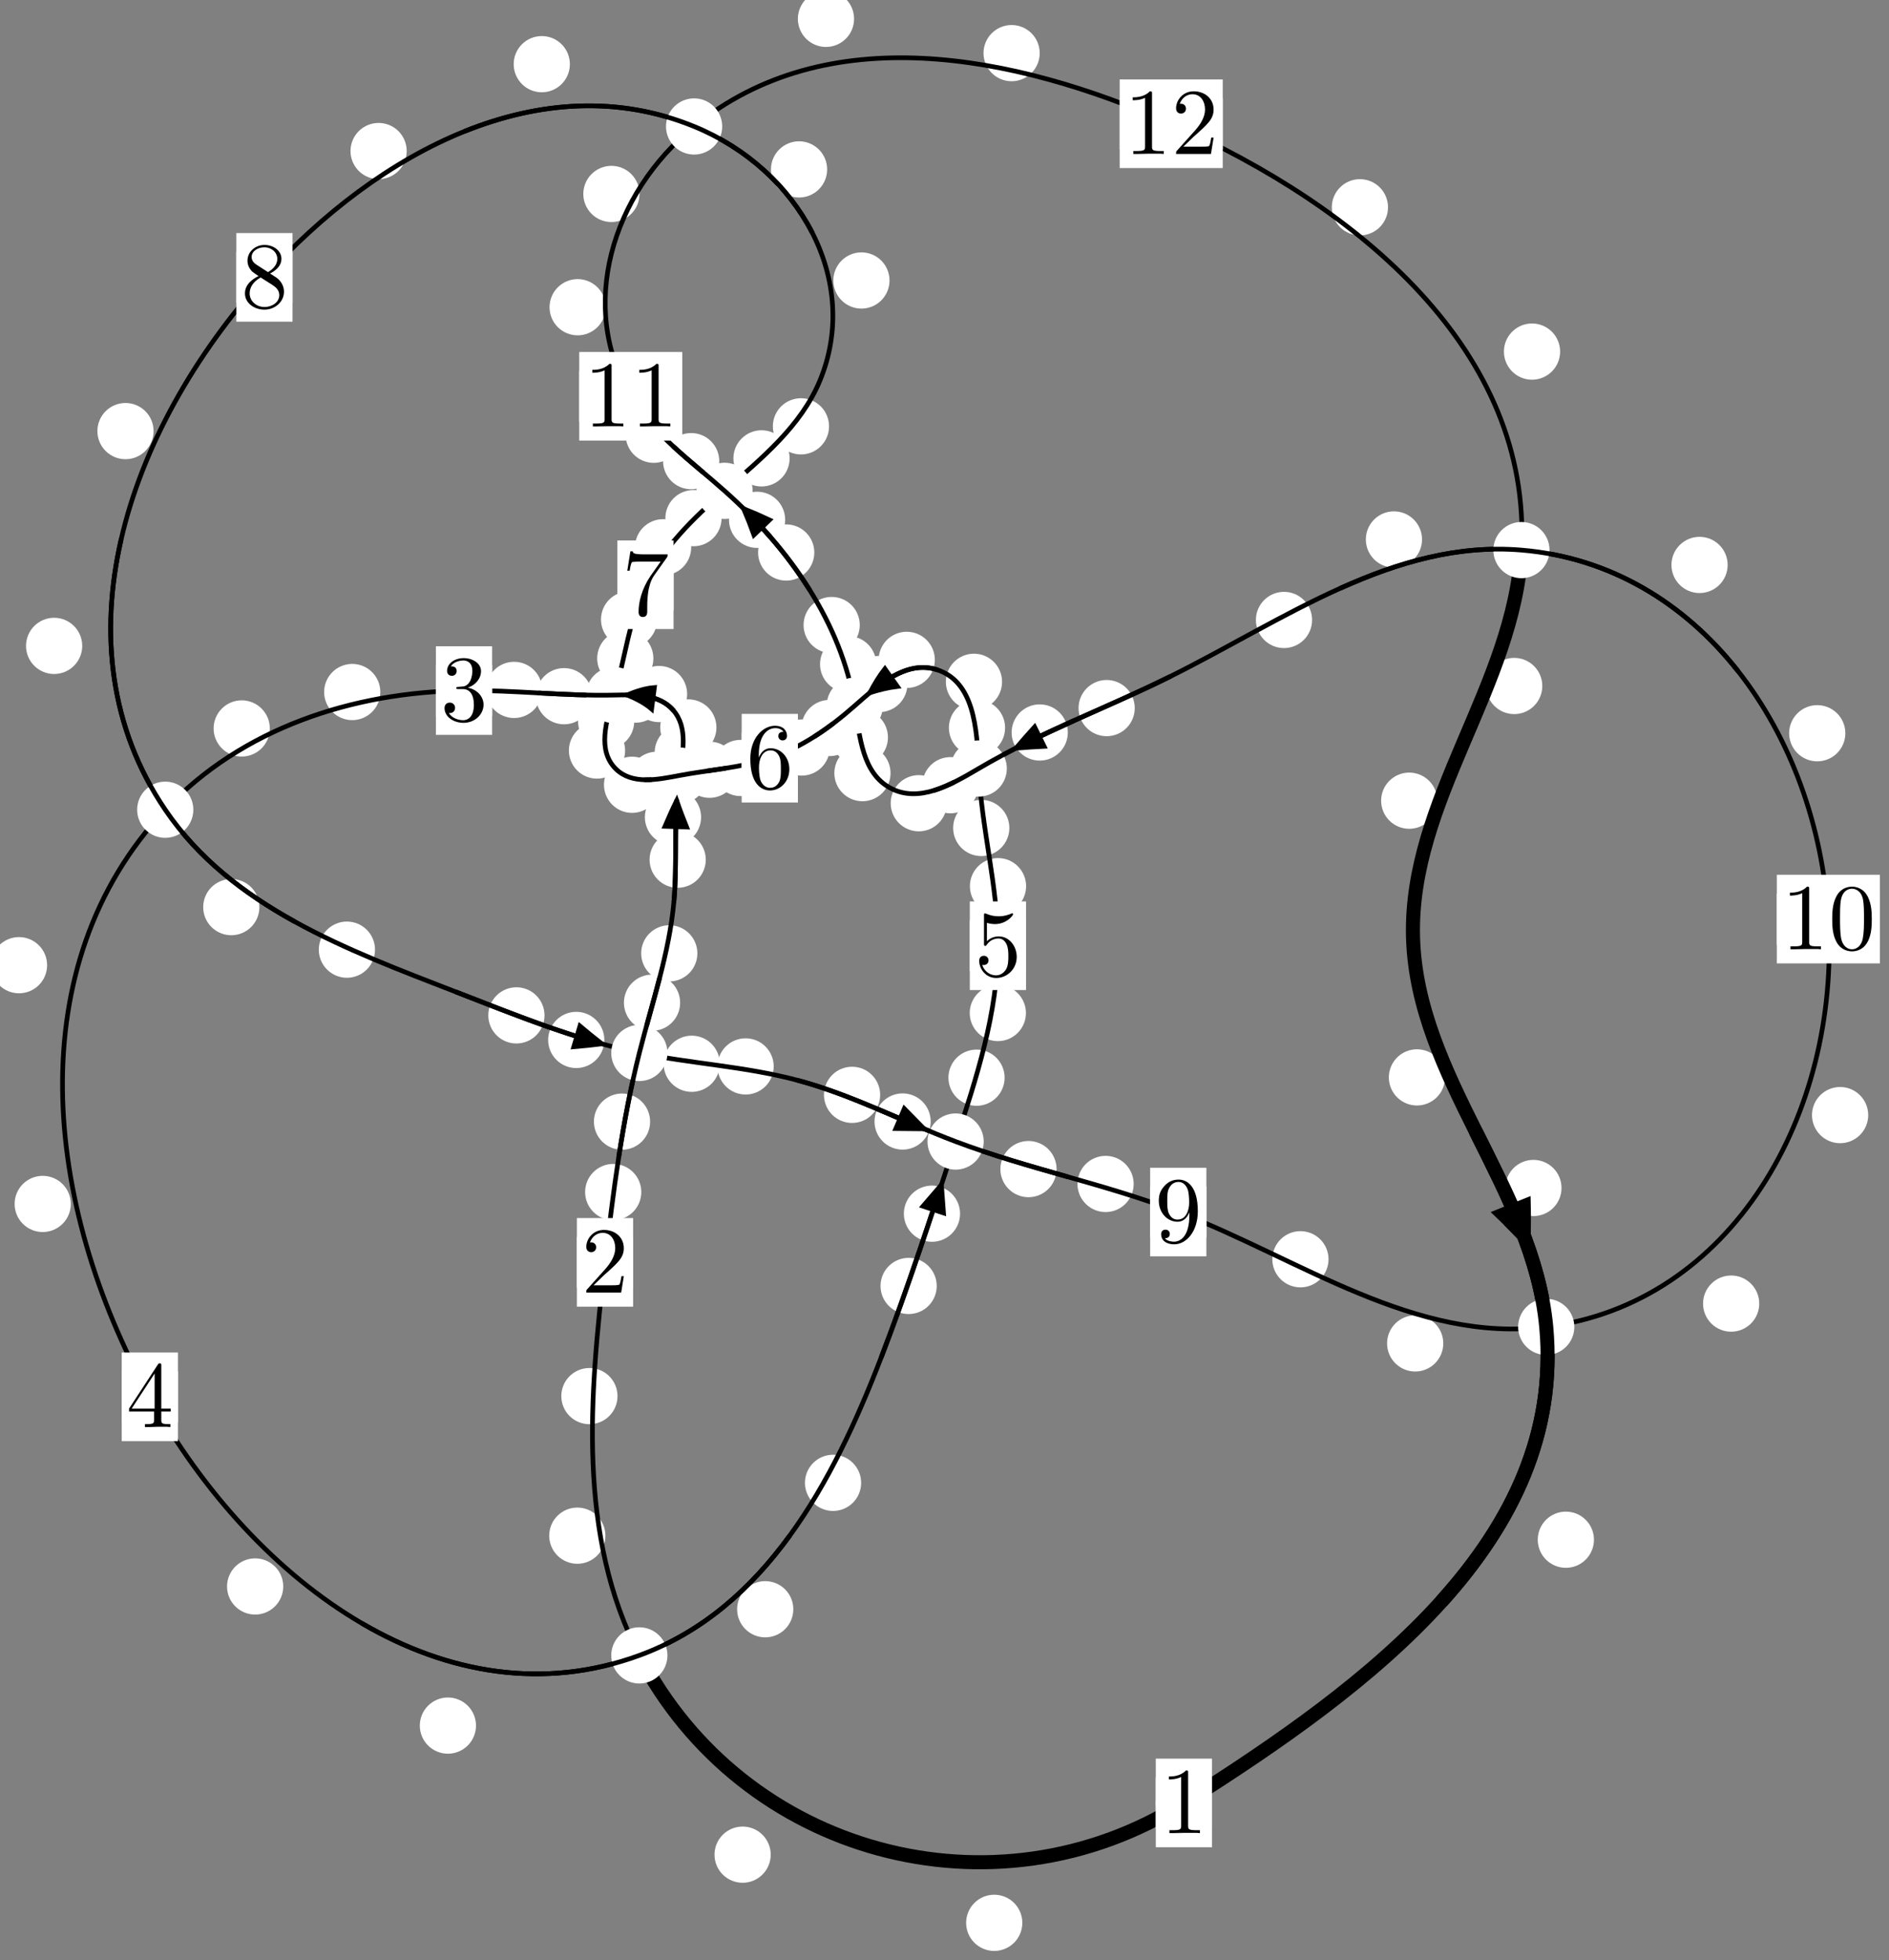 <?xml version="1.0"?>
<!-- Created by MetaPost 1.999 on 2021.07.06:0016 -->
<svg version="1.1" xmlns="http://www.w3.org/2000/svg" xmlns:xlink="http://www.w3.org/1999/xlink" width="200.911" height="208.407" viewBox="0 0 200.911 208.407">
<rect x="0" y="0" width="200.911" height="208.407" fill="#808080" stroke="none"/>
<!-- Original BoundingBox: -68.966797 -31.422104 131.944061 176.984833 -->
  <defs>
    <g transform="scale(0.01,0.01)" id="GLYPHcmr10_48">
      <path style="fill-rule: evenodd;" d="M460 -320C460 -400,455 -480,420 -554C374 -650,292 -666,250 -666C190 -666,117 -640,76 -547C44 -478,39 -400,39 -320C39 -245,43 -155,84 -79C127 2,200 22,249 22C303 22,379 1,423 -94C455 -163,460 -241,460 -320M249 -0C210 -0,151 -25,133 -121C122 -181,122 -273,122 -332C122 -396,122 -462,130 -516C149 -635,224 -644,249 -644C282 -644,348 -626,367 -527C377 -471,377 -395,377 -332C377 -257,377 -189,366 -125C351 -30,294 -0,249 -0"></path>
    </g>
    <g transform="scale(0.01,0.01)" id="GLYPHcmr10_49">
      <path style="fill-rule: evenodd;" d="M294 -640C294 -664,294 -666,271 -666C209 -602,121 -602,89 -602L89 -571C109 -571,168 -571,220 -597L220 -79C220 -43,217 -31,127 -31L95 -31L95 -0L257 -0L130 -3L217 -3L257 -3L297 -3L384 -3L419 -0L419 -31L387 -31C297 -31,294 -42,294 -79"></path>
    </g>
    <g transform="scale(0.01,0.01)" id="GLYPHcmr10_50">
      <path style="fill-rule: evenodd;" d="M127 -77L233 -180C389 -318,449 -372,449 -472C449 -586,359 -666,237 -666C124 -666,50 -574,50 -485C50 -429,100 -429,103 -429C120 -429,155 -441,155 -482C155 -508,137 -534,102 -534C94 -534,92 -534,89 -533C112 -598,166 -635,224 -635C315 -635,358 -554,358 -472C358 -392,308 -313,253 -251L61 -37C50 -26,50 -24,50 -0L421 -0L449 -174L424 -174C419 -144,412 -100,402 -85C395 -77,329 -77,307 -77"></path>
    </g>
    <g transform="scale(0.01,0.01)" id="GLYPHcmr10_51">
      <path style="fill-rule: evenodd;" d="M290 -352C372 -379,430 -449,430 -528C430 -610,342 -666,246 -666C145 -666,69 -606,69 -530C69 -497,91 -478,120 -478C151 -478,171 -500,171 -529C171 -579,124 -579,109 -579C140 -628,206 -641,242 -641C283 -641,338 -619,338 -529C338 -517,336 -459,310 -415C280 -367,246 -364,221 -363C213 -362,189 -360,182 -360C174 -359,167 -358,167 -348C167 -337,174 -337,191 -337L235 -337C317 -337,354 -269,354 -171C354 -35,285 -6,241 -6C198 -6,123 -23,88 -82C123 -77,154 -99,154 -137C154 -173,127 -193,98 -193C74 -193,42 -179,42 -135C42 -44,135 22,244 22C366 22,457 -69,457 -171C457 -253,394 -331,290 -352"></path>
    </g>
    <g transform="scale(0.01,0.01)" id="GLYPHcmr10_52">
      <path style="fill-rule: evenodd;" d="M294 -165L294 -78C294 -42,292 -31,218 -31L197 -31L197 -0L332 -0L238 -3L290 -3L332 -3L374 -3L427 -3L468 -0L468 -31L447 -31C373 -31,371 -42,371 -78L371 -165L471 -165L471 -196L371 -196L371 -651C371 -671,371 -677,355 -677C346 -677,343 -677,335 -665L28 -196L28 -165M300 -196L56 -196L300 -569"></path>
    </g>
    <g transform="scale(0.01,0.01)" id="GLYPHcmr10_53">
      <path style="fill-rule: evenodd;" d="M449 -201C449 -320,367 -420,259 -420C211 -420,168 -404,132 -369L132 -564C152 -558,185 -551,217 -551C340 -551,410 -642,410 -655C410 -661,407 -666,400 -666C399 -666,397 -666,392 -663C372 -654,323 -634,256 -634C216 -634,170 -641,123 -662C115 -665,113 -665,111 -665C101 -665,101 -657,101 -641L101 -345C101 -327,101 -319,115 -319C122 -319,124 -322,128 -328C139 -344,176 -398,257 -398C309 -398,334 -352,342 -334C358 -297,360 -258,360 -208C360 -173,360 -113,336 -71C312 -32,275 -6,229 -6C156 -6,99 -59,82 -118C85 -117,88 -116,99 -116C132 -116,149 -141,149 -165C149 -189,132 -214,99 -214C85 -214,50 -207,50 -161C50 -75,119 22,231 22C347 22,449 -74,449 -201"></path>
    </g>
    <g transform="scale(0.01,0.01)" id="GLYPHcmr10_54">
      <path style="fill-rule: evenodd;" d="M132 -328L132 -352C132 -605,256 -641,307 -641C331 -641,373 -635,395 -601C380 -601,340 -601,340 -556C340 -525,364 -510,386 -510C402 -510,432 -519,432 -558C432 -618,388 -666,305 -666C177 -666,42 -537,42 -316C42 -49,158 22,251 22C362 22,457 -72,457 -204C457 -331,368 -427,257 -427C189 -427,152 -376,132 -328M251 -6C188 -6,158 -66,152 -81C134 -128,134 -208,134 -226C134 -304,166 -404,256 -404C272 -404,318 -404,349 -342C367 -305,367 -254,367 -205C367 -157,367 -107,350 -71C320 -11,274 -6,251 -6"></path>
    </g>
    <g transform="scale(0.01,0.01)" id="GLYPHcmr10_55">
      <path style="fill-rule: evenodd;" d="M476 -609C485 -621,485 -623,485 -644L242 -644C120 -644,118 -657,114 -676L89 -676L56 -470L81 -470C84 -486,93 -549,106 -561C113 -567,191 -567,204 -567L411 -567C400 -551,321 -442,299 -409C209 -274,176 -135,176 -33C176 -23,176 22,222 22C268 22,268 -23,268 -33L268 -84C268 -139,271 -194,279 -248C283 -271,297 -357,341 -419"></path>
    </g>
    <g transform="scale(0.01,0.01)" id="GLYPHcmr10_56">
      <path style="fill-rule: evenodd;" d="M163 -457C117 -487,113 -521,113 -538C113 -599,178 -641,249 -641C322 -641,386 -589,386 -517C386 -460,347 -412,287 -377M309 -362C381 -399,430 -451,430 -517C430 -609,341 -666,250 -666C150 -666,69 -592,69 -499C69 -481,71 -436,113 -389C124 -377,161 -352,186 -335C128 -306,42 -250,42 -151C42 -45,144 22,249 22C362 22,457 -61,457 -168C457 -204,446 -249,408 -291C389 -312,373 -322,309 -362M209 -320L332 -242C360 -223,407 -193,407 -132C407 -58,332 -6,250 -6C164 -6,92 -68,92 -151C92 -209,124 -273,209 -320"></path>
    </g>
    <g transform="scale(0.01,0.01)" id="GLYPHcmr10_57">
      <path style="fill-rule: evenodd;" d="M367 -318L367 -286C367 -52,263 -6,205 -6C188 -6,134 -8,107 -42C151 -42,159 -71,159 -88C159 -119,135 -134,113 -134C97 -134,67 -125,67 -86C67 -19,121 22,206 22C335 22,457 -114,457 -329C457 -598,342 -666,253 -666C198 -666,149 -648,106 -603C65 -558,42 -516,42 -441C42 -316,130 -218,242 -218C303 -218,344 -260,367 -318M243 -241C227 -241,181 -241,150 -304C132 -341,132 -391,132 -440C132 -494,132 -541,153 -578C180 -628,218 -641,253 -641C299 -641,332 -607,349 -562C361 -530,365 -467,365 -421C365 -338,331 -241,243 -241"></path>
    </g>
  </defs>
  <path d="M108.733 204.433C108.733 203.641,108.418 202.881,107.858 202.32C107.297 201.76,106.537 201.445,105.744 201.445C104.952 201.445,104.191 201.76,103.631 202.32C103.071 202.881,102.756 203.641,102.756 204.433C102.756 205.226,103.071 205.986,103.631 206.547C104.191 207.107,104.952 207.422,105.744 207.422C106.537 207.422,107.297 207.107,107.858 206.547C108.418 205.986,108.733 205.226,108.733 204.433Z" style="fill: rgb(100%,100%,100%);stroke: none;"></path>
  <path d="M128.906 191.686C128.906 190.893,128.591 190.133,128.031 189.572C127.47 189.012,126.71 188.697,125.917 188.697C125.125 188.697,124.365 189.012,123.804 189.572C123.244 190.133,122.929 190.893,122.929 191.686C122.929 192.478,123.244 193.238,123.804 193.799C124.365 194.359,125.125 194.674,125.917 194.674C126.71 194.674,127.47 194.359,128.031 193.799C128.591 193.238,128.906 192.478,128.906 191.686Z" style="fill: rgb(100%,100%,100%);stroke: none;"></path>
  <path d="M64.39 163.272C64.39 162.479,64.075 161.719,63.515 161.158C62.954 160.598,62.194 160.283,61.401 160.283C60.609 160.283,59.849 160.598,59.288 161.158C58.728 161.719,58.413 162.479,58.413 163.272C58.413 164.064,58.728 164.824,59.288 165.385C59.849 165.945,60.609 166.26,61.401 166.26C62.194 166.26,62.954 165.945,63.515 165.385C64.075 164.824,64.39 164.064,64.39 163.272Z" style="fill: rgb(100%,100%,100%);stroke: none;"></path>
  <path d="M81.972 197.186C81.972 196.393,81.657 195.633,81.096 195.072C80.536 194.512,79.776 194.197,78.983 194.197C78.19 194.197,77.43 194.512,76.87 195.072C76.309 195.633,75.994 196.393,75.994 197.186C75.994 197.978,76.309 198.739,76.87 199.299C77.43 199.859,78.19 200.174,78.983 200.174C79.776 200.174,80.536 199.859,81.096 199.299C81.657 198.739,81.972 197.978,81.972 197.186Z" style="fill: rgb(100%,100%,100%);stroke: none;"></path>
  <path d="M68.208 126.736C68.208 125.943,67.893 125.183,67.333 124.623C66.772 124.062,66.012 123.747,65.219 123.747C64.427 123.747,63.666 124.062,63.106 124.623C62.546 125.183,62.231 125.943,62.231 126.736C62.231 127.529,62.546 128.289,63.106 128.849C63.666 129.41,64.427 129.725,65.219 129.725C66.012 129.725,66.772 129.41,67.333 128.849C67.893 128.289,68.208 127.529,68.208 126.736Z" style="fill: rgb(100%,100%,100%);stroke: none;"></path>
  <path d="M65.678 148.432C65.678 147.64,65.363 146.879,64.802 146.319C64.242 145.759,63.481 145.444,62.689 145.444C61.896 145.444,61.136 145.759,60.575 146.319C60.015 146.879,59.7 147.64,59.7 148.432C59.7 149.225,60.015 149.985,60.575 150.546C61.136 151.106,61.896 151.421,62.689 151.421C63.481 151.421,64.242 151.106,64.802 150.546C65.363 149.985,65.678 149.225,65.678 148.432Z" style="fill: rgb(100%,100%,100%);stroke: none;"></path>
  <path d="M72.337 106.607C72.337 105.815,72.023 105.054,71.462 104.494C70.902 103.934,70.141 103.619,69.349 103.619C68.556 103.619,67.796 103.934,67.235 104.494C66.675 105.054,66.36 105.815,66.36 106.607C66.36 107.4,66.675 108.16,67.235 108.721C67.796 109.281,68.556 109.596,69.349 109.596C70.141 109.596,70.902 109.281,71.462 108.721C72.023 108.16,72.337 107.4,72.337 106.607Z" style="fill: rgb(100%,100%,100%);stroke: none;"></path>
  <path d="M69.145 119.251C69.145 118.458,68.831 117.698,68.27 117.138C67.71 116.577,66.949 116.262,66.157 116.262C65.364 116.262,64.604 116.577,64.043 117.138C63.483 117.698,63.168 118.458,63.168 119.251C63.168 120.044,63.483 120.804,64.043 121.364C64.604 121.925,65.364 122.24,66.157 122.24C66.949 122.24,67.71 121.925,68.27 121.364C68.831 120.804,69.145 120.044,69.145 119.251Z" style="fill: rgb(100%,100%,100%);stroke: none;"></path>
  <path d="M75.065 91.401C75.065 90.608,74.75 89.848,74.19 89.288C73.629 88.727,72.869 88.412,72.077 88.412C71.284 88.412,70.524 88.727,69.963 89.288C69.403 89.848,69.088 90.608,69.088 91.401C69.088 92.194,69.403 92.954,69.963 93.514C70.524 94.075,71.284 94.39,72.077 94.39C72.869 94.39,73.629 94.075,74.19 93.514C74.75 92.954,75.065 92.194,75.065 91.401Z" style="fill: rgb(100%,100%,100%);stroke: none;"></path>
  <path d="M74.171 101.358C74.171 100.565,73.856 99.805,73.296 99.245C72.735 98.684,71.975 98.369,71.182 98.369C70.39 98.369,69.63 98.684,69.069 99.245C68.509 99.805,68.194 100.565,68.194 101.358C68.194 102.151,68.509 102.911,69.069 103.471C69.63 104.032,70.39 104.347,71.182 104.347C71.975 104.347,72.735 104.032,73.296 103.471C73.856 102.911,74.171 102.151,74.171 101.358Z" style="fill: rgb(100%,100%,100%);stroke: none;"></path>
  <path d="M75.608 80.007C75.608 79.215,75.293 78.454,74.732 77.894C74.172 77.333,73.411 77.019,72.619 77.019C71.826 77.019,71.066 77.333,70.505 77.894C69.945 78.454,69.63 79.215,69.63 80.007C69.63 80.8,69.945 81.56,70.505 82.121C71.066 82.681,71.826 82.996,72.619 82.996C73.411 82.996,74.172 82.681,74.732 82.121C75.293 81.56,75.608 80.8,75.608 80.007Z" style="fill: rgb(100%,100%,100%);stroke: none;"></path>
  <path d="M74.566 86.885C74.566 86.092,74.251 85.332,73.69 84.771C73.13 84.211,72.37 83.896,71.577 83.896C70.784 83.896,70.024 84.211,69.464 84.771C68.903 85.332,68.588 86.092,68.588 86.885C68.588 87.677,68.903 88.438,69.464 88.998C70.024 89.559,70.784 89.874,71.577 89.874C72.37 89.874,73.13 89.559,73.69 88.998C74.251 88.438,74.566 87.677,74.566 86.885Z" style="fill: rgb(100%,100%,100%);stroke: none;"></path>
  <path d="M73.083 73.788C73.083 72.996,72.768 72.236,72.208 71.675C71.647 71.115,70.887 70.8,70.094 70.8C69.302 70.8,68.541 71.115,67.981 71.675C67.421 72.236,67.106 72.996,67.106 73.788C67.106 74.581,67.421 75.341,67.981 75.902C68.541 76.462,69.302 76.777,70.094 76.777C70.887 76.777,71.647 76.462,72.208 75.902C72.768 75.341,73.083 74.581,73.083 73.788Z" style="fill: rgb(100%,100%,100%);stroke: none;"></path>
  <path d="M76.199 77.342C76.199 76.55,75.884 75.789,75.323 75.229C74.763 74.669,74.003 74.354,73.21 74.354C72.417 74.354,71.657 74.669,71.097 75.229C70.536 75.789,70.221 76.55,70.221 77.342C70.221 78.135,70.536 78.895,71.097 79.456C71.657 80.016,72.417 80.331,73.21 80.331C74.003 80.331,74.763 80.016,75.323 79.456C75.884 78.895,76.199 78.135,76.199 77.342Z" style="fill: rgb(100%,100%,100%);stroke: none;"></path>
  <path d="M62.978 74.019C62.978 73.226,62.663 72.466,62.102 71.906C61.542 71.345,60.782 71.03,59.989 71.03C59.196 71.03,58.436 71.345,57.876 71.906C57.315 72.466,57 73.226,57 74.019C57 74.812,57.315 75.572,57.876 76.132C58.436 76.693,59.196 77.008,59.989 77.008C60.782 77.008,61.542 76.693,62.102 76.132C62.663 75.572,62.978 74.812,62.978 74.019Z" style="fill: rgb(100%,100%,100%);stroke: none;"></path>
  <path d="M70.591 73.85C70.591 73.057,70.277 72.297,69.716 71.736C69.156 71.176,68.395 70.861,67.603 70.861C66.81 70.861,66.05 71.176,65.489 71.736C64.929 72.297,64.614 73.057,64.614 73.85C64.614 74.642,64.929 75.403,65.489 75.963C66.05 76.523,66.81 76.838,67.603 76.838C68.395 76.838,69.156 76.523,69.716 75.963C70.277 75.403,70.591 74.642,70.591 73.85Z" style="fill: rgb(100%,100%,100%);stroke: none;"></path>
  <path d="M40.452 73.575C40.452 72.782,40.137 72.022,39.576 71.462C39.016 70.901,38.256 70.586,37.463 70.586C36.67 70.586,35.91 70.901,35.35 71.462C34.789 72.022,34.474 72.782,34.474 73.575C34.474 74.368,34.789 75.128,35.35 75.688C35.91 76.249,36.67 76.564,37.463 76.564C38.256 76.564,39.016 76.249,39.576 75.688C40.137 75.128,40.452 74.368,40.452 73.575Z" style="fill: rgb(100%,100%,100%);stroke: none;"></path>
  <path d="M57.666 73.351C57.666 72.559,57.351 71.798,56.79 71.238C56.23 70.677,55.47 70.362,54.677 70.362C53.884 70.362,53.124 70.677,52.564 71.238C52.003 71.798,51.688 72.559,51.688 73.351C51.688 74.144,52.003 74.904,52.564 75.465C53.124 76.025,53.884 76.34,54.677 76.34C55.47 76.34,56.23 76.025,56.79 75.465C57.351 74.904,57.666 74.144,57.666 73.351Z" style="fill: rgb(100%,100%,100%);stroke: none;"></path>
  <path d="M5.011 102.618C5.011 101.826,4.696 101.066,4.135 100.505C3.575 99.945,2.815 99.63,2.022 99.63C1.229 99.63,0.469 99.945,-0.091 100.505C-0.652 101.066,-0.967 101.826,-0.967 102.618C-0.967 103.411,-0.652 104.171,-0.091 104.732C0.469 105.292,1.229 105.607,2.022 105.607C2.815 105.607,3.575 105.292,4.135 104.732C4.696 104.171,5.011 103.411,5.011 102.618Z" style="fill: rgb(100%,100%,100%);stroke: none;"></path>
  <path d="M28.697 77.448C28.697 76.655,28.382 75.895,27.822 75.335C27.261 74.774,26.501 74.459,25.708 74.459C24.916 74.459,24.155 74.774,23.595 75.335C23.035 75.895,22.72 76.655,22.72 77.448C22.72 78.241,23.035 79.001,23.595 79.561C24.155 80.122,24.916 80.437,25.708 80.437C26.501 80.437,27.261 80.122,27.822 79.561C28.382 79.001,28.697 78.241,28.697 77.448Z" style="fill: rgb(100%,100%,100%);stroke: none;"></path>
  <path d="M30.125 168.672C30.125 167.879,29.81 167.119,29.249 166.558C28.689 165.998,27.929 165.683,27.136 165.683C26.343 165.683,25.583 165.998,25.023 166.558C24.462 167.119,24.147 167.879,24.147 168.672C24.147 169.464,24.462 170.224,25.023 170.785C25.583 171.345,26.343 171.66,27.136 171.66C27.929 171.66,28.689 171.345,29.249 170.785C29.81 170.224,30.125 169.464,30.125 168.672Z" style="fill: rgb(100%,100%,100%);stroke: none;"></path>
  <path d="M7.531 128.002C7.531 127.209,7.216 126.449,6.656 125.888C6.095 125.328,5.335 125.013,4.542 125.013C3.75 125.013,2.99 125.328,2.429 125.888C1.869 126.449,1.554 127.209,1.554 128.002C1.554 128.794,1.869 129.555,2.429 130.115C2.99 130.675,3.75 130.99,4.542 130.99C5.335 130.99,6.095 130.675,6.656 130.115C7.216 129.555,7.531 128.794,7.531 128.002Z" style="fill: rgb(100%,100%,100%);stroke: none;"></path>
  <path d="M84.376 171.093C84.376 170.3,84.061 169.54,83.501 168.979C82.94 168.419,82.18 168.104,81.387 168.104C80.595 168.104,79.834 168.419,79.274 168.979C78.714 169.54,78.399 170.3,78.399 171.093C78.399 171.885,78.714 172.645,79.274 173.206C79.834 173.766,80.595 174.081,81.387 174.081C82.18 174.081,82.94 173.766,83.501 173.206C84.061 172.645,84.376 171.885,84.376 171.093Z" style="fill: rgb(100%,100%,100%);stroke: none;"></path>
  <path d="M50.627 183.464C50.627 182.671,50.312 181.911,49.752 181.351C49.191 180.79,48.431 180.475,47.638 180.475C46.846 180.475,46.086 180.79,45.525 181.351C44.965 181.911,44.65 182.671,44.65 183.464C44.65 184.257,44.965 185.017,45.525 185.577C46.086 186.138,46.846 186.453,47.638 186.453C48.431 186.453,49.191 186.138,49.752 185.577C50.312 185.017,50.627 184.257,50.627 183.464Z" style="fill: rgb(100%,100%,100%);stroke: none;"></path>
  <path d="M99.629 136.722C99.629 135.929,99.314 135.169,98.753 134.609C98.193 134.048,97.433 133.733,96.64 133.733C95.847 133.733,95.087 134.048,94.527 134.609C93.966 135.169,93.651 135.929,93.651 136.722C93.651 137.515,93.966 138.275,94.527 138.835C95.087 139.396,95.847 139.711,96.64 139.711C97.433 139.711,98.193 139.396,98.753 138.835C99.314 138.275,99.629 137.515,99.629 136.722Z" style="fill: rgb(100%,100%,100%);stroke: none;"></path>
  <path d="M91.591 157.654C91.591 156.861,91.276 156.101,90.715 155.541C90.155 154.98,89.394 154.665,88.602 154.665C87.809 154.665,87.049 154.98,86.488 155.541C85.928 156.101,85.613 156.861,85.613 157.654C85.613 158.447,85.928 159.207,86.488 159.767C87.049 160.328,87.809 160.643,88.602 160.643C89.394 160.643,90.155 160.328,90.715 159.767C91.276 159.207,91.591 158.447,91.591 157.654Z" style="fill: rgb(100%,100%,100%);stroke: none;"></path>
  <path d="M106.85 114.579C106.85 113.786,106.535 113.026,105.975 112.466C105.414 111.905,104.654 111.59,103.861 111.59C103.069 111.59,102.309 111.905,101.748 112.466C101.188 113.026,100.873 113.786,100.873 114.579C100.873 115.372,101.188 116.132,101.748 116.692C102.309 117.253,103.069 117.568,103.861 117.568C104.654 117.568,105.414 117.253,105.975 116.692C106.535 116.132,106.85 115.372,106.85 114.579Z" style="fill: rgb(100%,100%,100%);stroke: none;"></path>
  <path d="M102.11 129.038C102.11 128.245,101.795 127.485,101.235 126.924C100.674 126.364,99.914 126.049,99.122 126.049C98.329 126.049,97.569 126.364,97.008 126.924C96.448 127.485,96.133 128.245,96.133 129.038C96.133 129.83,96.448 130.59,97.008 131.151C97.569 131.711,98.329 132.026,99.122 132.026C99.914 132.026,100.674 131.711,101.235 131.151C101.795 130.59,102.11 129.83,102.11 129.038Z" style="fill: rgb(100%,100%,100%);stroke: none;"></path>
  <path d="M109.135 94.217C109.135 93.424,108.82 92.664,108.259 92.103C107.699 91.543,106.939 91.228,106.146 91.228C105.353 91.228,104.593 91.543,104.033 92.103C103.472 92.664,103.157 93.424,103.157 94.217C103.157 95.009,103.472 95.77,104.033 96.33C104.593 96.891,105.353 97.205,106.146 97.205C106.939 97.205,107.699 96.891,108.259 96.33C108.82 95.77,109.135 95.009,109.135 94.217Z" style="fill: rgb(100%,100%,100%);stroke: none;"></path>
  <path d="M109.117 107.704C109.117 106.911,108.802 106.151,108.241 105.59C107.681 105.03,106.921 104.715,106.128 104.715C105.335 104.715,104.575 105.03,104.015 105.59C103.454 106.151,103.139 106.911,103.139 107.704C103.139 108.496,103.454 109.256,104.015 109.817C104.575 110.377,105.335 110.692,106.128 110.692C106.921 110.692,107.681 110.377,108.241 109.817C108.802 109.256,109.117 108.496,109.117 107.704Z" style="fill: rgb(100%,100%,100%);stroke: none;"></path>
  <path d="M106.901 77.377C106.901 76.585,106.586 75.824,106.025 75.264C105.465 74.703,104.705 74.389,103.912 74.389C103.119 74.389,102.359 74.703,101.799 75.264C101.238 75.824,100.923 76.585,100.923 77.377C100.923 78.17,101.238 78.93,101.799 79.491C102.359 80.051,103.119 80.366,103.912 80.366C104.705 80.366,105.465 80.051,106.025 79.491C106.586 78.93,106.901 78.17,106.901 77.377Z" style="fill: rgb(100%,100%,100%);stroke: none;"></path>
  <path d="M107.352 88.03C107.352 87.237,107.037 86.477,106.477 85.916C105.916 85.356,105.156 85.041,104.364 85.041C103.571 85.041,102.811 85.356,102.25 85.916C101.69 86.477,101.375 87.237,101.375 88.03C101.375 88.822,101.69 89.582,102.25 90.143C102.811 90.703,103.571 91.018,104.364 91.018C105.156 91.018,105.916 90.703,106.477 90.143C107.037 89.582,107.352 88.822,107.352 88.03Z" style="fill: rgb(100%,100%,100%);stroke: none;"></path>
  <path d="M99.428 70.156C99.428 69.364,99.113 68.603,98.553 68.043C97.992 67.482,97.232 67.168,96.439 67.168C95.647 67.168,94.886 67.482,94.326 68.043C93.766 68.603,93.451 69.364,93.451 70.156C93.451 70.949,93.766 71.709,94.326 72.27C94.886 72.83,95.647 73.145,96.439 73.145C97.232 73.145,97.992 72.83,98.553 72.27C99.113 71.709,99.428 70.949,99.428 70.156Z" style="fill: rgb(100%,100%,100%);stroke: none;"></path>
  <path d="M106.578 72.489C106.578 71.696,106.263 70.936,105.703 70.375C105.142 69.815,104.382 69.5,103.59 69.5C102.797 69.5,102.037 69.815,101.476 70.375C100.916 70.936,100.601 71.696,100.601 72.489C100.601 73.281,100.916 74.041,101.476 74.602C102.037 75.162,102.797 75.477,103.59 75.477C104.382 75.477,105.142 75.162,105.703 74.602C106.263 74.041,106.578 73.281,106.578 72.489Z" style="fill: rgb(100%,100%,100%);stroke: none;"></path>
  <path d="M91.223 77.4C91.223 76.607,90.908 75.847,90.347 75.286C89.787 74.726,89.027 74.411,88.234 74.411C87.441 74.411,86.681 74.726,86.121 75.286C85.56 75.847,85.245 76.607,85.245 77.4C85.245 78.192,85.56 78.952,86.121 79.513C86.681 80.073,87.441 80.388,88.234 80.388C89.027 80.388,89.787 80.073,90.347 79.513C90.908 78.952,91.223 78.192,91.223 77.4Z" style="fill: rgb(100%,100%,100%);stroke: none;"></path>
  <path d="M96.513 72.722C96.513 71.93,96.198 71.17,95.638 70.609C95.077 70.049,94.317 69.734,93.524 69.734C92.732 69.734,91.972 70.049,91.411 70.609C90.851 71.17,90.536 71.93,90.536 72.722C90.536 73.515,90.851 74.275,91.411 74.836C91.972 75.396,92.732 75.711,93.524 75.711C94.317 75.711,95.077 75.396,95.638 74.836C96.198 74.275,96.513 73.515,96.513 72.722Z" style="fill: rgb(100%,100%,100%);stroke: none;"></path>
  <path d="M81.756 81.65C81.756 80.857,81.441 80.097,80.881 79.536C80.32 78.976,79.56 78.661,78.768 78.661C77.975 78.661,77.215 78.976,76.654 79.536C76.094 80.097,75.779 80.857,75.779 81.65C75.779 82.442,76.094 83.203,76.654 83.763C77.215 84.324,77.975 84.638,78.768 84.638C79.56 84.638,80.32 84.324,80.881 83.763C81.441 83.203,81.756 82.442,81.756 81.65Z" style="fill: rgb(100%,100%,100%);stroke: none;"></path>
  <path d="M88.257 79.475C88.257 78.683,87.942 77.922,87.382 77.362C86.821 76.802,86.061 76.487,85.268 76.487C84.476 76.487,83.715 76.802,83.155 77.362C82.594 77.922,82.279 78.683,82.279 79.475C82.279 80.268,82.594 81.028,83.155 81.589C83.715 82.149,84.476 82.464,85.268 82.464C86.061 82.464,86.821 82.149,87.382 81.589C87.942 81.028,88.257 80.268,88.257 79.475Z" style="fill: rgb(100%,100%,100%);stroke: none;"></path>
  <path d="M72.849 82.906C72.849 82.114,72.534 81.353,71.974 80.793C71.413 80.233,70.653 79.918,69.86 79.918C69.068 79.918,68.308 80.233,67.747 80.793C67.187 81.353,66.872 82.114,66.872 82.906C66.872 83.699,67.187 84.459,67.747 85.02C68.308 85.58,69.068 85.895,69.86 85.895C70.653 85.895,71.413 85.58,71.974 85.02C72.534 84.459,72.849 83.699,72.849 82.906Z" style="fill: rgb(100%,100%,100%);stroke: none;"></path>
  <path d="M78.452 81.838C78.452 81.046,78.137 80.286,77.576 79.725C77.016 79.165,76.256 78.85,75.463 78.85C74.67 78.85,73.91 79.165,73.35 79.725C72.789 80.286,72.474 81.046,72.474 81.838C72.474 82.631,72.789 83.391,73.35 83.952C73.91 84.512,74.67 84.827,75.463 84.827C76.256 84.827,77.016 84.512,77.576 83.952C78.137 83.391,78.452 82.631,78.452 81.838Z" style="fill: rgb(100%,100%,100%);stroke: none;"></path>
  <path d="M66.485 79.796C66.485 79.004,66.17 78.244,65.609 77.683C65.049 77.123,64.289 76.808,63.496 76.808C62.703 76.808,61.943 77.123,61.383 77.683C60.822 78.244,60.507 79.004,60.507 79.796C60.507 80.589,60.822 81.349,61.383 81.91C61.943 82.47,62.703 82.785,63.496 82.785C64.289 82.785,65.049 82.47,65.609 81.91C66.17 81.349,66.485 80.589,66.485 79.796Z" style="fill: rgb(100%,100%,100%);stroke: none;"></path>
  <path d="M70.215 83.437C70.215 82.644,69.9 81.884,69.339 81.324C68.779 80.763,68.019 80.448,67.226 80.448C66.433 80.448,65.673 80.763,65.113 81.324C64.552 81.884,64.237 82.644,64.237 83.437C64.237 84.23,64.552 84.99,65.113 85.55C65.673 86.111,66.433 86.426,67.226 86.426C68.019 86.426,68.779 86.111,69.339 85.55C69.9 84.99,70.215 84.23,70.215 83.437Z" style="fill: rgb(100%,100%,100%);stroke: none;"></path>
  <path d="M69.493 70.002C69.493 69.21,69.178 68.449,68.617 67.889C68.057 67.329,67.296 67.014,66.504 67.014C65.711 67.014,64.951 67.329,64.39 67.889C63.83 68.449,63.515 69.21,63.515 70.002C63.515 70.795,63.83 71.555,64.39 72.116C64.951 72.676,65.711 72.991,66.504 72.991C67.296 72.991,68.057 72.676,68.617 72.116C69.178 71.555,69.493 70.795,69.493 70.002Z" style="fill: rgb(100%,100%,100%);stroke: none;"></path>
  <path d="M67.456 76.679C67.456 75.886,67.141 75.126,66.58 74.566C66.02 74.005,65.26 73.69,64.467 73.69C63.674 73.69,62.914 74.005,62.354 74.566C61.793 75.126,61.478 75.886,61.478 76.679C61.478 77.472,61.793 78.232,62.354 78.792C62.914 79.353,63.674 79.668,64.467 79.668C65.26 79.668,66.02 79.353,66.58 78.792C67.141 78.232,67.456 77.472,67.456 76.679Z" style="fill: rgb(100%,100%,100%);stroke: none;"></path>
  <path d="M73.514 58.185C73.514 57.392,73.199 56.632,72.639 56.072C72.078 55.511,71.318 55.196,70.525 55.196C69.733 55.196,68.972 55.511,68.412 56.072C67.851 56.632,67.537 57.392,67.537 58.185C67.537 58.978,67.851 59.738,68.412 60.298C68.972 60.859,69.733 61.174,70.525 61.174C71.318 61.174,72.078 60.859,72.639 60.298C73.199 59.738,73.514 58.978,73.514 58.185Z" style="fill: rgb(100%,100%,100%);stroke: none;"></path>
  <path d="M69.898 65.863C69.898 65.07,69.583 64.31,69.022 63.749C68.462 63.189,67.702 62.874,66.909 62.874C66.116 62.874,65.356 63.189,64.796 63.749C64.235 64.31,63.92 65.07,63.92 65.863C63.92 66.655,64.235 67.416,64.796 67.976C65.356 68.537,66.116 68.851,66.909 68.851C67.702 68.851,68.462 68.537,69.022 67.976C69.583 67.416,69.898 66.655,69.898 65.863Z" style="fill: rgb(100%,100%,100%);stroke: none;"></path>
  <path d="M83.983 48.734C83.983 47.941,83.668 47.181,83.107 46.621C82.547 46.06,81.787 45.745,80.994 45.745C80.201 45.745,79.441 46.06,78.881 46.621C78.32 47.181,78.005 47.941,78.005 48.734C78.005 49.527,78.32 50.287,78.881 50.847C79.441 51.408,80.201 51.723,80.994 51.723C81.787 51.723,82.547 51.408,83.107 50.847C83.668 50.287,83.983 49.527,83.983 48.734Z" style="fill: rgb(100%,100%,100%);stroke: none;"></path>
  <path d="M76.746 55.088C76.746 54.296,76.431 53.536,75.87 52.975C75.31 52.415,74.55 52.1,73.757 52.1C72.964 52.1,72.204 52.415,71.644 52.975C71.083 53.536,70.768 54.296,70.768 55.088C70.768 55.881,71.083 56.641,71.644 57.202C72.204 57.762,72.964 58.077,73.757 58.077C74.55 58.077,75.31 57.762,75.87 57.202C76.431 56.641,76.746 55.881,76.746 55.088Z" style="fill: rgb(100%,100%,100%);stroke: none;"></path>
  <path d="M94.609 29.821C94.609 29.028,94.294 28.268,93.734 27.708C93.173 27.147,92.413 26.832,91.621 26.832C90.828 26.832,90.068 27.147,89.507 27.708C88.947 28.268,88.632 29.028,88.632 29.821C88.632 30.614,88.947 31.374,89.507 31.934C90.068 32.495,90.828 32.81,91.621 32.81C92.413 32.81,93.173 32.495,93.734 31.934C94.294 31.374,94.609 30.614,94.609 29.821Z" style="fill: rgb(100%,100%,100%);stroke: none;"></path>
  <path d="M88.176 45.328C88.176 44.535,87.861 43.775,87.301 43.215C86.74 42.654,85.98 42.339,85.187 42.339C84.395 42.339,83.635 42.654,83.074 43.215C82.514 43.775,82.199 44.535,82.199 45.328C82.199 46.121,82.514 46.881,83.074 47.441C83.635 48.002,84.395 48.317,85.187 48.317C85.98 48.317,86.74 48.002,87.301 47.441C87.861 46.881,88.176 46.121,88.176 45.328Z" style="fill: rgb(100%,100%,100%);stroke: none;"></path>
  <path d="M60.612 6.822C60.612 6.03,60.297 5.27,59.736 4.709C59.176 4.149,58.416 3.834,57.623 3.834C56.83 3.834,56.07 4.149,55.51 4.709C54.949 5.27,54.634 6.03,54.634 6.822C54.634 7.615,54.949 8.375,55.51 8.936C56.07 9.496,56.83 9.811,57.623 9.811C58.416 9.811,59.176 9.496,59.736 8.936C60.297 8.375,60.612 7.615,60.612 6.822Z" style="fill: rgb(100%,100%,100%);stroke: none;"></path>
  <path d="M87.975 18.01C87.975 17.218,87.66 16.457,87.099 15.897C86.539 15.336,85.779 15.021,84.986 15.021C84.193 15.021,83.433 15.336,82.873 15.897C82.312 16.457,81.997 17.218,81.997 18.01C81.997 18.803,82.312 19.563,82.873 20.124C83.433 20.684,84.193 20.999,84.986 20.999C85.779 20.999,86.539 20.684,87.099 20.124C87.66 19.563,87.975 18.803,87.975 18.01Z" style="fill: rgb(100%,100%,100%);stroke: none;"></path>
  <path d="M16.335 45.834C16.335 45.041,16.02 44.281,15.46 43.721C14.899 43.16,14.139 42.845,13.346 42.845C12.554 42.845,11.794 43.16,11.233 43.721C10.673 44.281,10.358 45.041,10.358 45.834C10.358 46.627,10.673 47.387,11.233 47.947C11.794 48.508,12.554 48.823,13.346 48.823C14.139 48.823,14.899 48.508,15.46 47.947C16.02 47.387,16.335 46.627,16.335 45.834Z" style="fill: rgb(100%,100%,100%);stroke: none;"></path>
  <path d="M43.256 16.059C43.256 15.266,42.942 14.506,42.381 13.945C41.821 13.385,41.06 13.07,40.268 13.07C39.475 13.07,38.715 13.385,38.154 13.945C37.594 14.506,37.279 15.266,37.279 16.059C37.279 16.851,37.594 17.611,38.154 18.172C38.715 18.732,39.475 19.047,40.268 19.047C41.06 19.047,41.821 18.732,42.381 18.172C42.942 17.611,43.256 16.851,43.256 16.059Z" style="fill: rgb(100%,100%,100%);stroke: none;"></path>
  <path d="M27.589 96.445C27.589 95.652,27.274 94.892,26.713 94.331C26.153 93.771,25.393 93.456,24.6 93.456C23.807 93.456,23.047 93.771,22.487 94.331C21.926 94.892,21.611 95.652,21.611 96.445C21.611 97.237,21.926 97.997,22.487 98.558C23.047 99.118,23.807 99.433,24.6 99.433C25.393 99.433,26.153 99.118,26.713 98.558C27.274 97.997,27.589 97.237,27.589 96.445Z" style="fill: rgb(100%,100%,100%);stroke: none;"></path>
  <path d="M8.746 68.67C8.746 67.877,8.431 67.117,7.87 66.557C7.31 65.996,6.55 65.681,5.757 65.681C4.964 65.681,4.204 65.996,3.644 66.557C3.083 67.117,2.768 67.877,2.768 68.67C2.768 69.463,3.083 70.223,3.644 70.783C4.204 71.344,4.964 71.659,5.757 71.659C6.55 71.659,7.31 71.344,7.87 70.783C8.431 70.223,8.746 69.463,8.746 68.67Z" style="fill: rgb(100%,100%,100%);stroke: none;"></path>
  <path d="M57.913 107.954C57.913 107.161,57.598 106.401,57.037 105.841C56.477 105.28,55.717 104.965,54.924 104.965C54.131 104.965,53.371 105.28,52.811 105.841C52.25 106.401,51.935 107.161,51.935 107.954C51.935 108.747,52.25 109.507,52.811 110.067C53.371 110.628,54.131 110.943,54.924 110.943C55.717 110.943,56.477 110.628,57.037 110.067C57.598 109.507,57.913 108.747,57.913 107.954Z" style="fill: rgb(100%,100%,100%);stroke: none;"></path>
  <path d="M39.885 100.967C39.885 100.174,39.57 99.414,39.01 98.854C38.449 98.293,37.689 97.978,36.896 97.978C36.104 97.978,35.343 98.293,34.783 98.854C34.222 99.414,33.907 100.174,33.907 100.967C33.907 101.76,34.222 102.52,34.783 103.08C35.343 103.641,36.104 103.956,36.896 103.956C37.689 103.956,38.449 103.641,39.01 103.08C39.57 102.52,39.885 101.76,39.885 100.967Z" style="fill: rgb(100%,100%,100%);stroke: none;"></path>
  <path d="M76.559 113.098C76.559 112.306,76.244 111.545,75.684 110.985C75.123 110.425,74.363 110.11,73.57 110.11C72.778 110.11,72.017 110.425,71.457 110.985C70.896 111.545,70.582 112.306,70.582 113.098C70.582 113.891,70.896 114.651,71.457 115.212C72.017 115.772,72.778 116.087,73.57 116.087C74.363 116.087,75.123 115.772,75.684 115.212C76.244 114.651,76.559 113.891,76.559 113.098Z" style="fill: rgb(100%,100%,100%);stroke: none;"></path>
  <path d="M64.278 110.566C64.278 109.773,63.963 109.013,63.402 108.453C62.842 107.892,62.082 107.577,61.289 107.577C60.496 107.577,59.736 107.892,59.176 108.453C58.615 109.013,58.3 109.773,58.3 110.566C58.3 111.359,58.615 112.119,59.176 112.679C59.736 113.24,60.496 113.555,61.289 113.555C62.082 113.555,62.842 113.24,63.402 112.679C63.963 112.119,64.278 111.359,64.278 110.566Z" style="fill: rgb(100%,100%,100%);stroke: none;"></path>
  <path d="M93.613 116.403C93.613 115.611,93.298 114.85,92.737 114.29C92.177 113.729,91.417 113.414,90.624 113.414C89.831 113.414,89.071 113.729,88.511 114.29C87.95 114.85,87.635 115.611,87.635 116.403C87.635 117.196,87.95 117.956,88.511 118.517C89.071 119.077,89.831 119.392,90.624 119.392C91.417 119.392,92.177 119.077,92.737 118.517C93.298 117.956,93.613 117.196,93.613 116.403Z" style="fill: rgb(100%,100%,100%);stroke: none;"></path>
  <path d="M82.29 113.38C82.29 112.588,81.975 111.828,81.414 111.267C80.854 110.707,80.094 110.392,79.301 110.392C78.508 110.392,77.748 110.707,77.188 111.267C76.627 111.828,76.312 112.588,76.312 113.38C76.312 114.173,76.627 114.933,77.188 115.494C77.748 116.054,78.508 116.369,79.301 116.369C80.094 116.369,80.854 116.054,81.414 115.494C81.975 114.933,82.29 114.173,82.29 113.38Z" style="fill: rgb(100%,100%,100%);stroke: none;"></path>
  <path d="M112.377 124.297C112.377 123.504,112.062 122.744,111.501 122.183C110.941 121.623,110.181 121.308,109.388 121.308C108.595 121.308,107.835 121.623,107.275 122.183C106.714 122.744,106.399 123.504,106.399 124.297C106.399 125.089,106.714 125.85,107.275 126.41C107.835 126.971,108.595 127.286,109.388 127.286C110.181 127.286,110.941 126.971,111.501 126.41C112.062 125.85,112.377 125.089,112.377 124.297Z" style="fill: rgb(100%,100%,100%);stroke: none;"></path>
  <path d="M98.988 119.237C98.988 118.445,98.674 117.684,98.113 117.124C97.553 116.563,96.792 116.248,96 116.248C95.207 116.248,94.447 116.563,93.886 117.124C93.326 117.684,93.011 118.445,93.011 119.237C93.011 120.03,93.326 120.79,93.886 121.351C94.447 121.911,95.207 122.226,96 122.226C96.792 122.226,97.553 121.911,98.113 121.351C98.674 120.79,98.988 120.03,98.988 119.237Z" style="fill: rgb(100%,100%,100%);stroke: none;"></path>
  <path d="M141.3 133.883C141.3 133.091,140.985 132.33,140.425 131.77C139.864 131.209,139.104 130.894,138.311 130.894C137.519 130.894,136.758 131.209,136.198 131.77C135.637 132.33,135.323 133.091,135.323 133.883C135.323 134.676,135.637 135.436,136.198 135.997C136.758 136.557,137.519 136.872,138.311 136.872C139.104 136.872,139.864 136.557,140.425 135.997C140.985 135.436,141.3 134.676,141.3 133.883Z" style="fill: rgb(100%,100%,100%);stroke: none;"></path>
  <path d="M120.576 125.878C120.576 125.085,120.262 124.325,119.701 123.764C119.141 123.204,118.38 122.889,117.588 122.889C116.795 122.889,116.035 123.204,115.474 123.764C114.914 124.325,114.599 125.085,114.599 125.878C114.599 126.67,114.914 127.43,115.474 127.991C116.035 128.551,116.795 128.866,117.588 128.866C118.38 128.866,119.141 128.551,119.701 127.991C120.262 127.43,120.576 126.67,120.576 125.878Z" style="fill: rgb(100%,100%,100%);stroke: none;"></path>
  <path d="M187.111 138.598C187.111 137.805,186.796 137.045,186.235 136.484C185.675 135.924,184.915 135.609,184.122 135.609C183.329 135.609,182.569 135.924,182.009 136.484C181.448 137.045,181.133 137.805,181.133 138.598C181.133 139.39,181.448 140.151,182.009 140.711C182.569 141.271,183.329 141.586,184.122 141.586C184.915 141.586,185.675 141.271,186.235 140.711C186.796 140.151,187.111 139.39,187.111 138.598Z" style="fill: rgb(100%,100%,100%);stroke: none;"></path>
  <path d="M153.505 142.829C153.505 142.037,153.19 141.276,152.63 140.716C152.069 140.155,151.309 139.841,150.516 139.841C149.724 139.841,148.963 140.155,148.403 140.716C147.842 141.276,147.527 142.037,147.527 142.829C147.527 143.622,147.842 144.382,148.403 144.943C148.963 145.503,149.724 145.818,150.516 145.818C151.309 145.818,152.069 145.503,152.63 144.943C153.19 144.382,153.505 143.622,153.505 142.829Z" style="fill: rgb(100%,100%,100%);stroke: none;"></path>
  <path d="M196.268 77.957C196.268 77.165,195.953 76.405,195.392 75.844C194.832 75.284,194.072 74.969,193.279 74.969C192.486 74.969,191.726 75.284,191.165 75.844C190.605 76.405,190.29 77.165,190.29 77.957C190.29 78.75,190.605 79.51,191.165 80.071C191.726 80.631,192.486 80.946,193.279 80.946C194.072 80.946,194.832 80.631,195.392 80.071C195.953 79.51,196.268 78.75,196.268 77.957Z" style="fill: rgb(100%,100%,100%);stroke: none;"></path>
  <path d="M198.7 118.556C198.7 117.764,198.385 117.004,197.824 116.443C197.264 115.883,196.504 115.568,195.711 115.568C194.918 115.568,194.158 115.883,193.598 116.443C193.037 117.004,192.722 117.764,192.722 118.556C192.722 119.349,193.037 120.109,193.598 120.67C194.158 121.23,194.918 121.545,195.711 121.545C196.504 121.545,197.264 121.23,197.824 120.67C198.385 120.109,198.7 119.349,198.7 118.556Z" style="fill: rgb(100%,100%,100%);stroke: none;"></path>
  <path d="M151.245 57.354C151.245 56.561,150.93 55.801,150.37 55.24C149.809 54.68,149.049 54.365,148.256 54.365C147.464 54.365,146.704 54.68,146.143 55.24C145.583 55.801,145.268 56.561,145.268 57.354C145.268 58.146,145.583 58.906,146.143 59.467C146.704 60.027,147.464 60.342,148.256 60.342C149.049 60.342,149.809 60.027,150.37 59.467C150.93 58.906,151.245 58.146,151.245 57.354Z" style="fill: rgb(100%,100%,100%);stroke: none;"></path>
  <path d="M183.75 60.065C183.75 59.272,183.435 58.512,182.874 57.951C182.314 57.391,181.554 57.076,180.761 57.076C179.968 57.076,179.208 57.391,178.648 57.951C178.087 58.512,177.772 59.272,177.772 60.065C177.772 60.857,178.087 61.618,178.648 62.178C179.208 62.739,179.968 63.053,180.761 63.053C181.554 63.053,182.314 62.739,182.874 62.178C183.435 61.618,183.75 60.857,183.75 60.065Z" style="fill: rgb(100%,100%,100%);stroke: none;"></path>
  <path d="M120.69 75.284C120.69 74.491,120.375 73.731,119.815 73.17C119.255 72.61,118.494 72.295,117.702 72.295C116.909 72.295,116.149 72.61,115.588 73.17C115.028 73.731,114.713 74.491,114.713 75.284C114.713 76.076,115.028 76.837,115.588 77.397C116.149 77.958,116.909 78.272,117.702 78.272C118.494 78.272,119.255 77.958,119.815 77.397C120.375 76.837,120.69 76.076,120.69 75.284Z" style="fill: rgb(100%,100%,100%);stroke: none;"></path>
  <path d="M139.552 65.914C139.552 65.121,139.237 64.361,138.676 63.801C138.116 63.24,137.356 62.925,136.563 62.925C135.77 62.925,135.01 63.24,134.45 63.801C133.889 64.361,133.574 65.121,133.574 65.914C133.574 66.707,133.889 67.467,134.45 68.027C135.01 68.588,135.77 68.903,136.563 68.903C137.356 68.903,138.116 68.588,138.676 68.027C139.237 67.467,139.552 66.707,139.552 65.914Z" style="fill: rgb(100%,100%,100%);stroke: none;"></path>
  <path d="M104.075 83.483C104.075 82.69,103.761 81.93,103.2 81.369C102.64 80.809,101.879 80.494,101.087 80.494C100.294 80.494,99.534 80.809,98.973 81.369C98.413 81.93,98.098 82.69,98.098 83.483C98.098 84.275,98.413 85.036,98.973 85.596C99.534 86.157,100.294 86.471,101.087 86.471C101.879 86.471,102.64 86.157,103.2 85.596C103.761 85.036,104.075 84.275,104.075 83.483Z" style="fill: rgb(100%,100%,100%);stroke: none;"></path>
  <path d="M113.572 77.877C113.572 77.084,113.257 76.324,112.697 75.764C112.136 75.203,111.376 74.888,110.584 74.888C109.791 74.888,109.031 75.203,108.47 75.764C107.91 76.324,107.595 77.084,107.595 77.877C107.595 78.67,107.91 79.43,108.47 79.99C109.031 80.551,109.791 80.866,110.584 80.866C111.376 80.866,112.136 80.551,112.697 79.99C113.257 79.43,113.572 78.67,113.572 77.877Z" style="fill: rgb(100%,100%,100%);stroke: none;"></path>
  <path d="M94.717 82.199C94.717 81.406,94.402 80.646,93.841 80.085C93.281 79.525,92.521 79.21,91.728 79.21C90.935 79.21,90.175 79.525,89.615 80.085C89.054 80.646,88.739 81.406,88.739 82.199C88.739 82.991,89.054 83.751,89.615 84.312C90.175 84.872,90.935 85.187,91.728 85.187C92.521 85.187,93.281 84.872,93.841 84.312C94.402 83.751,94.717 82.991,94.717 82.199Z" style="fill: rgb(100%,100%,100%);stroke: none;"></path>
  <path d="M100.709 85.399C100.709 84.606,100.394 83.846,99.834 83.286C99.273 82.725,98.513 82.41,97.721 82.41C96.928 82.41,96.168 82.725,95.607 83.286C95.047 83.846,94.732 84.606,94.732 85.399C94.732 86.192,95.047 86.952,95.607 87.512C96.168 88.073,96.928 88.388,97.721 88.388C98.513 88.388,99.273 88.073,99.834 87.512C100.394 86.952,100.709 86.192,100.709 85.399Z" style="fill: rgb(100%,100%,100%);stroke: none;"></path>
  <path d="M93.194 70.616C93.194 69.824,92.879 69.063,92.319 68.503C91.758 67.943,90.998 67.628,90.205 67.628C89.413 67.628,88.652 67.943,88.092 68.503C87.531 69.063,87.217 69.824,87.217 70.616C87.217 71.409,87.531 72.169,88.092 72.73C88.652 73.29,89.413 73.605,90.205 73.605C90.998 73.605,91.758 73.29,92.319 72.73C92.879 72.169,93.194 71.409,93.194 70.616Z" style="fill: rgb(100%,100%,100%);stroke: none;"></path>
  <path d="M94.441 78.396C94.441 77.603,94.126 76.843,93.566 76.283C93.005 75.722,92.245 75.407,91.453 75.407C90.66 75.407,89.9 75.722,89.339 76.283C88.779 76.843,88.464 77.603,88.464 78.396C88.464 79.189,88.779 79.949,89.339 80.509C89.9 81.07,90.66 81.385,91.453 81.385C92.245 81.385,93.005 81.07,93.566 80.509C94.126 79.949,94.441 79.189,94.441 78.396Z" style="fill: rgb(100%,100%,100%);stroke: none;"></path>
  <path d="M86.608 58.742C86.608 57.949,86.293 57.189,85.732 56.628C85.172 56.068,84.412 55.753,83.619 55.753C82.826 55.753,82.066 56.068,81.506 56.628C80.945 57.189,80.63 57.949,80.63 58.742C80.63 59.534,80.945 60.294,81.506 60.855C82.066 61.415,82.826 61.73,83.619 61.73C84.412 61.73,85.172 61.415,85.732 60.855C86.293 60.294,86.608 59.534,86.608 58.742Z" style="fill: rgb(100%,100%,100%);stroke: none;"></path>
  <path d="M91.443 66.453C91.443 65.66,91.128 64.9,90.568 64.339C90.007 63.779,89.247 63.464,88.454 63.464C87.662 63.464,86.902 63.779,86.341 64.339C85.781 64.9,85.466 65.66,85.466 66.453C85.466 67.245,85.781 68.006,86.341 68.566C86.902 69.127,87.662 69.441,88.454 69.441C89.247 69.441,90.007 69.127,90.568 68.566C91.128 68.006,91.443 67.245,91.443 66.453Z" style="fill: rgb(100%,100%,100%);stroke: none;"></path>
  <path d="M76.501 49.028C76.501 48.236,76.186 47.475,75.625 46.915C75.065 46.355,74.304 46.04,73.512 46.04C72.719 46.04,71.959 46.355,71.398 46.915C70.838 47.475,70.523 48.236,70.523 49.028C70.523 49.821,70.838 50.581,71.398 51.142C71.959 51.702,72.719 52.017,73.512 52.017C74.304 52.017,75.065 51.702,75.625 51.142C76.186 50.581,76.501 49.821,76.501 49.028Z" style="fill: rgb(100%,100%,100%);stroke: none;"></path>
  <path d="M83.51 55.266C83.51 54.473,83.195 53.713,82.635 53.152C82.074 52.592,81.314 52.277,80.521 52.277C79.729 52.277,78.969 52.592,78.408 53.152C77.848 53.713,77.533 54.473,77.533 55.266C77.533 56.058,77.848 56.818,78.408 57.379C78.969 57.939,79.729 58.254,80.521 58.254C81.314 58.254,82.074 57.939,82.635 57.379C83.195 56.818,83.51 56.058,83.51 55.266Z" style="fill: rgb(100%,100%,100%);stroke: none;"></path>
  <path d="M64.425 32.663C64.425 31.871,64.11 31.111,63.55 30.55C62.989 29.99,62.229 29.675,61.436 29.675C60.644 29.675,59.884 29.99,59.323 30.55C58.763 31.111,58.448 31.871,58.448 32.663C58.448 33.456,58.763 34.216,59.323 34.777C59.884 35.337,60.644 35.652,61.436 35.652C62.229 35.652,62.989 35.337,63.55 34.777C64.11 34.216,64.425 33.456,64.425 32.663Z" style="fill: rgb(100%,100%,100%);stroke: none;"></path>
  <path d="M72.519 46.222C72.519 45.43,72.204 44.67,71.644 44.109C71.083 43.549,70.323 43.234,69.531 43.234C68.738 43.234,67.978 43.549,67.417 44.109C66.857 44.67,66.542 45.43,66.542 46.222C66.542 47.015,66.857 47.775,67.417 48.336C67.978 48.896,68.738 49.211,69.531 49.211C70.323 49.211,71.083 48.896,71.644 48.336C72.204 47.775,72.519 47.015,72.519 46.222Z" style="fill: rgb(100%,100%,100%);stroke: none;"></path>
  <path d="M90.838 2.004C90.838 1.211,90.523 0.451,89.962 -0.109C89.402 -0.67,88.642 -0.985,87.849 -0.985C87.056 -0.985,86.296 -0.67,85.736 -0.109C85.175 0.451,84.86 1.211,84.86 2.004C84.86 2.797,85.175 3.557,85.736 4.117C86.296 4.678,87.056 4.993,87.849 4.993C88.642 4.993,89.402 4.678,89.962 4.117C90.523 3.557,90.838 2.797,90.838 2.004Z" style="fill: rgb(100%,100%,100%);stroke: none;"></path>
  <path d="M68.018 20.621C68.018 19.828,67.703 19.068,67.142 18.507C66.582 17.947,65.822 17.632,65.029 17.632C64.236 17.632,63.476 17.947,62.916 18.507C62.355 19.068,62.04 19.828,62.04 20.621C62.04 21.413,62.355 22.173,62.916 22.734C63.476 23.294,64.236 23.609,65.029 23.609C65.822 23.609,66.582 23.294,67.142 22.734C67.703 22.173,68.018 21.413,68.018 20.621Z" style="fill: rgb(100%,100%,100%);stroke: none;"></path>
  <path d="M147.627 22.037C147.627 21.245,147.312 20.484,146.752 19.924C146.191 19.363,145.431 19.049,144.638 19.049C143.846 19.049,143.085 19.363,142.525 19.924C141.964 20.484,141.65 21.245,141.65 22.037C141.65 22.83,141.964 23.59,142.525 24.151C143.085 24.711,143.846 25.026,144.638 25.026C145.431 25.026,146.191 24.711,146.752 24.151C147.312 23.59,147.627 22.83,147.627 22.037Z" style="fill: rgb(100%,100%,100%);stroke: none;"></path>
  <path d="M110.582 5.649C110.582 4.856,110.267 4.096,109.706 3.536C109.146 2.975,108.386 2.66,107.593 2.66C106.8 2.66,106.04 2.975,105.48 3.536C104.919 4.096,104.604 4.856,104.604 5.649C104.604 6.442,104.919 7.202,105.48 7.762C106.04 8.323,106.8 8.638,107.593 8.638C108.386 8.638,109.146 8.323,109.706 7.762C110.267 7.202,110.582 6.442,110.582 5.649Z" style="fill: rgb(100%,100%,100%);stroke: none;"></path>
  <path d="M164.037 72.934C164.037 72.141,163.722 71.381,163.161 70.82C162.601 70.26,161.84 69.945,161.048 69.945C160.255 69.945,159.495 70.26,158.934 70.82C158.374 71.381,158.059 72.141,158.059 72.934C158.059 73.726,158.374 74.487,158.934 75.047C159.495 75.608,160.255 75.923,161.048 75.923C161.84 75.923,162.601 75.608,163.161 75.047C163.722 74.487,164.037 73.726,164.037 72.934Z" style="fill: rgb(100%,100%,100%);stroke: none;"></path>
  <path d="M165.932 37.381C165.932 36.588,165.617 35.828,165.056 35.268C164.496 34.707,163.735 34.392,162.943 34.392C162.15 34.392,161.39 34.707,160.829 35.268C160.269 35.828,159.954 36.588,159.954 37.381C159.954 38.174,160.269 38.934,160.829 39.494C161.39 40.055,162.15 40.37,162.943 40.37C163.735 40.37,164.496 40.055,165.056 39.494C165.617 38.934,165.932 38.174,165.932 37.381Z" style="fill: rgb(100%,100%,100%);stroke: none;"></path>
  <path d="M153.692 114.546C153.692 113.754,153.378 112.994,152.817 112.433C152.257 111.873,151.496 111.558,150.704 111.558C149.911 111.558,149.151 111.873,148.59 112.433C148.03 112.994,147.715 113.754,147.715 114.546C147.715 115.339,148.03 116.099,148.59 116.66C149.151 117.22,149.911 117.535,150.704 117.535C151.496 117.535,152.257 117.22,152.817 116.66C153.378 116.099,153.692 115.339,153.692 114.546Z" style="fill: rgb(100%,100%,100%);stroke: none;"></path>
  <path d="M152.872 85.129C152.872 84.336,152.557 83.576,151.996 83.016C151.436 82.455,150.676 82.14,149.883 82.14C149.09 82.14,148.33 82.455,147.77 83.016C147.209 83.576,146.894 84.336,146.894 85.129C146.894 85.922,147.209 86.682,147.77 87.242C148.33 87.803,149.09 88.118,149.883 88.118C150.676 88.118,151.436 87.803,151.996 87.242C152.557 86.682,152.872 85.922,152.872 85.129Z" style="fill: rgb(100%,100%,100%);stroke: none;"></path>
  <path d="M169.531 163.701C169.531 162.909,169.216 162.148,168.655 161.588C168.095 161.027,167.335 160.713,166.542 160.713C165.749 160.713,164.989 161.027,164.429 161.588C163.868 162.148,163.553 162.909,163.553 163.701C163.553 164.494,163.868 165.254,164.429 165.815C164.989 166.375,165.749 166.69,166.542 166.69C167.335 166.69,168.095 166.375,168.655 165.815C169.216 165.254,169.531 164.494,169.531 163.701Z" style="fill: rgb(100%,100%,100%);stroke: none;"></path>
  <path d="M166.081 126.304C166.081 125.512,165.766 124.752,165.205 124.191C164.645 123.631,163.885 123.316,163.092 123.316C162.299 123.316,161.539 123.631,160.979 124.191C160.418 124.752,160.103 125.512,160.103 126.304C160.103 127.097,160.418 127.857,160.979 128.418C161.539 128.978,162.299 129.293,163.092 129.293C163.885 129.293,164.645 128.978,165.205 128.418C165.766 127.857,166.081 127.097,166.081 126.304Z" style="fill: rgb(100%,100%,100%);stroke: none;"></path>
  <path d="M125.917 191.686C105.744 204.433,78.983 197.186,68 176C61.401 163.272,62.689 148.432,64.347 134.214C65.219 126.736,66.157 119.251,68 111.95C69.349 106.607,71.182 101.358,71.676 95.865C72.077 91.401,71.577 86.885,72.249 82.451C72.619 80.007,73.21 77.342,71.591 75.496C70.094 73.788,67.603 73.85,65.315 73.9C59.989 74.019,54.677 73.351,49.351 73.421C37.463 73.575,25.708 77.448,17.575 86.09C2.022 102.618,4.542 128.002,15.935 148.51C27.136 168.672,47.638 183.464,68 176C81.387 171.093,88.602 157.654,93.746 144.258C96.64 136.722,99.122 129.038,101.636 121.367C103.861 114.579,106.128 107.704,106.138 100.548C106.146 94.217,104.364 88.03,104.096 81.707C103.912 77.377,103.59 72.489,99.676 71.212C96.439 70.156,93.524 72.722,90.913 75.031C88.234 77.4,85.268 79.475,81.874 80.611C78.768 81.65,75.463 81.838,72.249 82.451C69.86 82.906,67.226 83.437,65.512 81.764C63.496 79.796,64.467 76.679,65.315 73.9C66.504 70.002,66.909 65.863,68.648 62.17C70.525 58.185,73.757 55.088,77.061 52.187C80.994 48.734,85.187 45.328,87.198 40.48C91.621 29.821,84.986 18.01,73.823 13.446C57.623 6.822,40.268 16.059,28.123 29.491C13.346 45.834,5.757 68.67,17.575 86.09C24.6 96.445,36.896 100.967,48.539 105.479C54.924 107.954,61.289 110.566,68 111.95C73.57 113.098,79.301 113.38,84.798 114.848C90.624 116.403,96 119.237,101.636 121.367C109.388 124.297,117.588 125.878,125.318 128.864C138.311 133.883,150.516 142.829,164.455 141.074C184.122 138.598,195.711 118.556,194.463 97.718C193.279 77.957,180.761 60.065,161.818 58.485C148.256 57.354,136.563 65.914,124.446 71.933C117.702 75.284,110.584 77.877,104.096 81.707C101.087 83.483,97.721 85.399,94.705 83.788C91.728 82.199,91.453 78.396,90.913 75.031C90.205 70.616,88.454 66.453,86.08 62.666C83.619 58.742,80.521 55.266,77.061 52.187C73.512 49.028,69.531 46.222,67.088 42.131C61.436 32.663,65.029 20.621,73.823 13.446C87.849 2.004,107.593 5.649,124.567 13.158C144.638 22.037,162.943 37.381,161.818 58.485C161.048 72.934,149.883 85.129,150.288 99.661C150.704 114.546,163.092 126.304,164.455 141.074C166.542 163.701,145.735 179.162,125.917 191.686" style="stroke:rgb(0%,0%,0%); stroke-width: 0.498;stroke-linecap: round;stroke-linejoin: round;stroke-miterlimit: 10;fill: none;"></path>
  <path d="M125.917 191.686C105.744 204.433,78.983 197.186,68 176" style="stroke:rgb(0%,0%,0%); stroke-width: 1.494;stroke-linecap: round;stroke-linejoin: round;stroke-miterlimit: 10;fill: none;"></path>
  <path d="M161.818 58.485C161.048 72.934,149.883 85.129,150.288 99.661C150.704 114.546,163.092 126.304,164.455 141.074C166.542 163.701,145.735 179.162,125.917 191.686" style="stroke:rgb(0%,0%,0%); stroke-width: 1.494;stroke-linecap: round;stroke-linejoin: round;stroke-miterlimit: 10;fill: none;"></path>
  <path d="M70.989 176C70.989 175.207,70.674 174.447,70.113 173.887C69.553 173.326,68.793 173.011,68 173.011C67.207 173.011,66.447 173.326,65.887 173.887C65.326 174.447,65.011 175.207,65.011 176C65.011 176.793,65.326 177.553,65.887 178.113C66.447 178.674,67.207 178.989,68 178.989C68.793 178.989,69.553 178.674,70.113 178.113C70.674 177.553,70.989 176.793,70.989 176Z" style="fill: rgb(100%,100%,100%);stroke: none;"></path>
  <path d="M38.532 172.615C47.603 177.9,57.819 179.732,68 176C74.694 173.546,79.844 168.96,83.964 163.312" style="stroke:rgb(0%,0%,0%); stroke-width: 0.498;stroke-linecap: round;stroke-linejoin: round;stroke-miterlimit: 10;fill: none;"></path>
  <path d="M75.237 82.451C75.237 81.658,74.922 80.898,74.362 80.338C73.801 79.777,73.041 79.462,72.249 79.462C71.456 79.462,70.696 79.777,70.135 80.338C69.575 80.898,69.26 81.658,69.26 82.451C69.26 83.244,69.575 84.004,70.135 84.564C70.696 85.125,71.456 85.44,72.249 85.44C73.041 85.44,73.801 85.125,74.362 84.564C74.922 84.004,75.237 83.244,75.237 82.451Z" style="fill: rgb(100%,100%,100%);stroke: none;"></path>
  <path d="M77.102 81.691C75.486 81.944,73.856 82.145,72.249 82.451C71.054 82.679,69.799 82.925,68.627 82.906" style="stroke:rgb(0%,0%,0%); stroke-width: 0.498;stroke-linecap: round;stroke-linejoin: round;stroke-miterlimit: 10;fill: none;"></path>
  <path d="M20.564 86.09C20.564 85.298,20.249 84.538,19.689 83.977C19.128 83.417,18.368 83.102,17.575 83.102C16.783 83.102,16.023 83.417,15.462 83.977C14.902 84.538,14.587 85.298,14.587 86.09C14.587 86.883,14.902 87.643,15.462 88.204C16.023 88.764,16.783 89.079,17.575 89.079C18.368 89.079,19.128 88.764,19.689 88.204C20.249 87.643,20.564 86.883,20.564 86.09Z" style="fill: rgb(100%,100%,100%);stroke: none;"></path>
  <path d="M12.876 57.387C10.609 67.316,11.666 77.38,17.575 86.09C21.088 91.268,25.918 94.987,31.325 97.976" style="stroke:rgb(0%,0%,0%); stroke-width: 0.498;stroke-linecap: round;stroke-linejoin: round;stroke-miterlimit: 10;fill: none;"></path>
  <path d="M104.625 121.367C104.625 120.575,104.31 119.814,103.749 119.254C103.189 118.693,102.429 118.379,101.636 118.379C100.843 118.379,100.083 118.693,99.523 119.254C98.962 119.814,98.647 120.575,98.647 121.367C98.647 122.16,98.962 122.92,99.523 123.481C100.083 124.041,100.843 124.356,101.636 124.356C102.429 124.356,103.189 124.041,103.749 123.481C104.31 122.92,104.625 122.16,104.625 121.367Z" style="fill: rgb(100%,100%,100%);stroke: none;"></path>
  <path d="M93.288 117.892C96.065 119.061,98.818 120.302,101.636 121.367C105.512 122.832,109.5 123.96,113.485 125.094" style="stroke:rgb(0%,0%,0%); stroke-width: 0.498;stroke-linecap: round;stroke-linejoin: round;stroke-miterlimit: 10;fill: none;"></path>
  <path d="M93.902 75.031C93.902 74.238,93.587 73.478,93.026 72.918C92.466 72.357,91.706 72.042,90.913 72.042C90.12 72.042,89.36 72.357,88.8 72.918C88.239 73.478,87.924 74.238,87.924 75.031C87.924 75.824,88.239 76.584,88.8 77.144C89.36 77.705,90.12 78.02,90.913 78.02C91.706 78.02,92.466 77.705,93.026 77.144C93.587 76.584,93.902 75.824,93.902 75.031Z" style="fill: rgb(100%,100%,100%);stroke: none;"></path>
  <path d="M95.06 71.86C93.6 72.658,92.219 73.877,90.913 75.031C89.574 76.215,88.162 77.326,86.662 78.283" style="stroke:rgb(0%,0%,0%); stroke-width: 0.498;stroke-linecap: round;stroke-linejoin: round;stroke-miterlimit: 10;fill: none;"></path>
  <path d="M68.303 73.9C68.303 73.108,67.989 72.348,67.428 71.787C66.868 71.227,66.107 70.912,65.315 70.912C64.522 70.912,63.762 71.227,63.201 71.787C62.641 72.348,62.326 73.108,62.326 73.9C62.326 74.693,62.641 75.453,63.201 76.014C63.762 76.574,64.522 76.889,65.315 76.889C66.107 76.889,66.868 76.574,67.428 76.014C67.989 75.453,68.303 74.693,68.303 73.9Z" style="fill: rgb(100%,100%,100%);stroke: none;"></path>
  <path d="M68.75 74.039C67.654 73.847,66.459 73.875,65.315 73.9C62.652 73.96,59.992 73.822,57.333 73.679" style="stroke:rgb(0%,0%,0%); stroke-width: 0.498;stroke-linecap: round;stroke-linejoin: round;stroke-miterlimit: 10;fill: none;"></path>
  <path d="M76.812 13.446C76.812 12.653,76.497 11.893,75.937 11.333C75.376 10.772,74.616 10.457,73.823 10.457C73.031 10.457,72.27 10.772,71.71 11.333C71.149 11.893,70.835 12.653,70.835 13.446C70.835 14.239,71.149 14.999,71.71 15.559C72.27 16.12,73.031 16.435,73.823 16.435C74.616 16.435,75.376 16.12,75.937 15.559C76.497 14.999,76.812 14.239,76.812 13.446Z" style="fill: rgb(100%,100%,100%);stroke: none;"></path>
  <path d="M86.355 24.677C83.854 19.822,79.405 15.728,73.823 13.446C65.723 10.134,57.334 10.787,49.452 13.947" style="stroke:rgb(0%,0%,0%); stroke-width: 0.498;stroke-linecap: round;stroke-linejoin: round;stroke-miterlimit: 10;fill: none;"></path>
  <path d="M70.989 111.95C70.989 111.157,70.674 110.397,70.113 109.836C69.553 109.276,68.793 108.961,68 108.961C67.207 108.961,66.447 109.276,65.887 109.836C65.326 110.397,65.011 111.157,65.011 111.95C65.011 112.742,65.326 113.503,65.887 114.063C66.447 114.624,67.207 114.938,68 114.938C68.793 114.938,69.553 114.624,70.113 114.063C70.674 113.503,70.989 112.742,70.989 111.95Z" style="fill: rgb(100%,100%,100%);stroke: none;"></path>
  <path d="M65.809 123.016C66.383 119.297,67.078 115.6,68 111.95C68.674 109.279,69.47 106.631,70.159 103.964" style="stroke:rgb(0%,0%,0%); stroke-width: 0.498;stroke-linecap: round;stroke-linejoin: round;stroke-miterlimit: 10;fill: none;"></path>
  <path d="M167.443 141.074C167.443 140.281,167.128 139.521,166.568 138.961C166.007 138.4,165.247 138.085,164.455 138.085C163.662 138.085,162.902 138.4,162.341 138.961C161.781 139.521,161.466 140.281,161.466 141.074C161.466 141.867,161.781 142.627,162.341 143.188C162.902 143.748,163.662 144.063,164.455 144.063C165.247 144.063,166.007 143.748,166.568 143.188C167.128 142.627,167.443 141.867,167.443 141.074Z" style="fill: rgb(100%,100%,100%);stroke: none;"></path>
  <path d="M157.016 120.411C160.336 127.057,163.773 133.689,164.455 141.074C165.498 152.388,160.818 161.91,153.4 170.169" style="stroke:rgb(0%,0%,0%); stroke-width: 1.494;stroke-linecap: round;stroke-linejoin: round;stroke-miterlimit: 10;fill: none;"></path>
  <path d="M107.084 81.707C107.084 80.914,106.769 80.154,106.209 79.593C105.648 79.033,104.888 78.718,104.096 78.718C103.303 78.718,102.543 79.033,101.982 79.593C101.422 80.154,101.107 80.914,101.107 81.707C101.107 82.499,101.422 83.26,101.982 83.82C102.543 84.38,103.303 84.695,104.096 84.695C104.888 84.695,105.648 84.38,106.209 83.82C106.769 83.26,107.084 82.499,107.084 81.707Z" style="fill: rgb(100%,100%,100%);stroke: none;"></path>
  <path d="M114.175 76.64C110.741 78.186,107.34 79.792,104.096 81.707C102.591 82.595,100.997 83.518,99.403 84.018" style="stroke:rgb(0%,0%,0%); stroke-width: 0.498;stroke-linecap: round;stroke-linejoin: round;stroke-miterlimit: 10;fill: none;"></path>
  <path d="M80.05 52.187C80.05 51.394,79.735 50.634,79.175 50.074C78.614 49.513,77.854 49.198,77.061 49.198C76.269 49.198,75.509 49.513,74.948 50.074C74.388 50.634,74.073 51.394,74.073 52.187C74.073 52.98,74.388 53.74,74.948 54.3C75.509 54.861,76.269 55.176,77.061 55.176C77.854 55.176,78.614 54.861,79.175 54.3C79.735 53.74,80.05 52.98,80.05 52.187Z" style="fill: rgb(100%,100%,100%);stroke: none;"></path>
  <path d="M81.945 57.109C80.431 55.365,78.791 53.726,77.061 52.187C75.287 50.608,73.404 49.116,71.66 47.509" style="stroke:rgb(0%,0%,0%); stroke-width: 0.498;stroke-linecap: round;stroke-linejoin: round;stroke-miterlimit: 10;fill: none;"></path>
  <path d="M164.807 58.485C164.807 57.692,164.492 56.932,163.931 56.371C163.371 55.811,162.611 55.496,161.818 55.496C161.025 55.496,160.265 55.811,159.705 56.371C159.144 56.932,158.829 57.692,158.829 58.485C158.829 59.277,159.144 60.038,159.705 60.598C160.265 61.159,161.025 61.474,161.818 61.474C162.611 61.474,163.371 61.159,163.931 60.598C164.492 60.038,164.807 59.277,164.807 58.485Z" style="fill: rgb(100%,100%,100%);stroke: none;"></path>
  <path d="M184.8 71.284C179.155 64.143,171.289 59.275,161.818 58.485C155.037 57.919,148.723 59.776,142.59 62.528" style="stroke:rgb(0%,0%,0%); stroke-width: 0.498;stroke-linecap: round;stroke-linejoin: round;stroke-miterlimit: 10;fill: none;"></path>
  <path d="M150.288 99.661C150.621 111.569,158.616 121.476,162.498 132.525" style="stroke:rgb(0%,0%,0%); stroke-width: 0.498;stroke-linecap: round;stroke-linejoin: round;stroke-miterlimit: 10;fill: none;"></path>
  <path d="M158.999 128.953C160.215 130.105,161.39 131.288,162.498 132.525C162.589 130.867,162.595 129.199,162.55 127.525Z" style="stroke:rgb(0%,0%,0%); stroke-width: 0.498;fill: rgb(0%,0%,0%);"></path>
  <path d="M150.288 99.661C150.621 111.569,158.616 121.476,162.498 132.525" style="stroke:rgb(0%,0%,0%); stroke-width: 0.498;stroke-linecap: round;stroke-linejoin: round;stroke-miterlimit: 10;fill: none;"></path>
  <path d="M160.433 130.348C161.142 131.058,161.832 131.782,162.498 132.525C162.553 131.529,162.576 130.529,162.577 129.526Z" style="stroke:rgb(0%,0%,0%); stroke-width: 0.498;fill: rgb(0%,0%,0%);"></path>
  <path d="M71.676 95.865C71.996 92.294,71.741 88.689,71.97 85.12" style="stroke:rgb(0%,0%,0%); stroke-width: 0.498;stroke-linecap: round;stroke-linejoin: round;stroke-miterlimit: 10;fill: none;"></path>
  <path d="M73.023 87.929C72.651 87,72.292 86.066,71.97 85.12C71.529 86.017,71.122 86.931,70.728 87.851Z" style="stroke:rgb(0%,0%,0%); stroke-width: 0.498;fill: rgb(0%,0%,0%);"></path>
  <path d="M71.591 75.496C70.394 74.13,68.56 73.896,66.702 73.883" style="stroke:rgb(0%,0%,0%); stroke-width: 0.498;stroke-linecap: round;stroke-linejoin: round;stroke-miterlimit: 10;fill: none;"></path>
  <path d="M69.598 73.1C68.638 73.171,67.661 73.494,66.702 73.883C67.655 74.285,68.575 74.748,69.304 75.377Z" style="stroke:rgb(0%,0%,0%); stroke-width: 0.498;fill: rgb(0%,0%,0%);"></path>
  <path d="M93.746 144.258C96.061 138.229,98.112 132.105,100.128 125.97" style="stroke:rgb(0%,0%,0%); stroke-width: 0.498;stroke-linecap: round;stroke-linejoin: round;stroke-miterlimit: 10;fill: none;"></path>
  <path d="M100.35 128.961L100.128 125.97L98.169 128.242Z" style="stroke:rgb(0%,0%,0%); stroke-width: 0.498;fill: rgb(0%,0%,0%);"></path>
  <path d="M99.676 71.212C97.087 70.367,94.703 71.841,92.516 73.646" style="stroke:rgb(0%,0%,0%); stroke-width: 0.498;stroke-linecap: round;stroke-linejoin: round;stroke-miterlimit: 10;fill: none;"></path>
  <path d="M94.115 71.107C93.518 71.866,92.997 72.741,92.516 73.646C93.496 73.346,94.483 73.095,95.442 72.982Z" style="stroke:rgb(0%,0%,0%); stroke-width: 0.498;fill: rgb(0%,0%,0%);"></path>
  <path d="M48.539 105.479C53.647 107.459,58.742 109.527,64.012 110.983" style="stroke:rgb(0%,0%,0%); stroke-width: 0.498;stroke-linecap: round;stroke-linejoin: round;stroke-miterlimit: 10;fill: none;"></path>
  <path d="M61.028 111.292C62.025 111.207,63.02 111.106,64.012 110.983C63.223 110.368,62.448 109.736,61.683 109.092Z" style="stroke:rgb(0%,0%,0%); stroke-width: 0.498;fill: rgb(0%,0%,0%);"></path>
  <path d="M84.798 114.848C89.459 116.092,93.831 118.155,98.28 120.021" style="stroke:rgb(0%,0%,0%); stroke-width: 0.498;stroke-linecap: round;stroke-linejoin: round;stroke-miterlimit: 10;fill: none;"></path>
  <path d="M95.28 119.99C96.28 120.003,97.28 120.016,98.28 120.021C97.576 119.31,96.878 118.594,96.181 117.878Z" style="stroke:rgb(0%,0%,0%); stroke-width: 0.498;fill: rgb(0%,0%,0%);"></path>
  <path d="M124.446 71.933C119.051 74.614,113.416 76.809,108.056 79.541" style="stroke:rgb(0%,0%,0%); stroke-width: 0.498;stroke-linecap: round;stroke-linejoin: round;stroke-miterlimit: 10;fill: none;"></path>
  <path d="M110.038 77.289C109.367 78.031,108.705 78.781,108.056 79.541C109.053 79.463,110.051 79.401,111.05 79.35Z" style="stroke:rgb(0%,0%,0%); stroke-width: 0.498;fill: rgb(0%,0%,0%);"></path>
  <path d="M86.08 62.666C84.111 59.527,81.735 56.674,79.092 54.082" style="stroke:rgb(0%,0%,0%); stroke-width: 0.498;stroke-linecap: round;stroke-linejoin: round;stroke-miterlimit: 10;fill: none;"></path>
  <path d="M81.842 55.281C80.938 54.855,80.02 54.456,79.092 54.082C79.484 55.003,79.85 55.934,80.189 56.874Z" style="stroke:rgb(0%,0%,0%); stroke-width: 0.498;fill: rgb(0%,0%,0%);"></path>
  <path d="M122.927 194.396L128.908 194.396L128.908 186.975L122.927 186.975Z" style="fill: rgb(100%,100%,100%);stroke: none;"></path>
  <path d="M122.927 196.396L128.908 196.396L128.908 188.975L122.927 188.975Z" style="fill: rgb(100%,100%,100%);stroke: none;"></path>
  <g transform="translate(123.427 194.896)" style="fill: rgb(0%,0%,0%);">
    <use xlink:href="#GLYPHcmr10_49"></use>
  </g>
  <path d="M61.357 136.924L67.338 136.924L67.338 129.503L61.357 129.503Z" style="fill: rgb(100%,100%,100%);stroke: none;"></path>
  <path d="M61.357 138.924L67.338 138.924L67.338 131.503L61.357 131.503Z" style="fill: rgb(100%,100%,100%);stroke: none;"></path>
  <g transform="translate(61.857 137.424)" style="fill: rgb(0%,0%,0%);">
    <use xlink:href="#GLYPHcmr10_50"></use>
  </g>
  <path d="M46.36 76.131L52.341 76.131L52.341 68.71L46.36 68.71Z" style="fill: rgb(100%,100%,100%);stroke: none;"></path>
  <path d="M46.36 78.131L52.341 78.131L52.341 70.71L46.36 70.71Z" style="fill: rgb(100%,100%,100%);stroke: none;"></path>
  <g transform="translate(46.86 76.631)" style="fill: rgb(0%,0%,0%);">
    <use xlink:href="#GLYPHcmr10_51"></use>
  </g>
  <path d="M12.945 151.22L18.926 151.22L18.926 143.799L12.945 143.799Z" style="fill: rgb(100%,100%,100%);stroke: none;"></path>
  <path d="M12.945 153.22L18.926 153.22L18.926 145.799L12.945 145.799Z" style="fill: rgb(100%,100%,100%);stroke: none;"></path>
  <g transform="translate(13.445 151.72)" style="fill: rgb(0%,0%,0%);">
    <use xlink:href="#GLYPHcmr10_52"></use>
  </g>
  <path d="M103.147 103.259L109.128 103.259L109.128 95.838L103.147 95.838Z" style="fill: rgb(100%,100%,100%);stroke: none;"></path>
  <path d="M103.147 105.259L109.128 105.259L109.128 97.838L103.147 97.838Z" style="fill: rgb(100%,100%,100%);stroke: none;"></path>
  <g transform="translate(103.647 103.759)" style="fill: rgb(0%,0%,0%);">
    <use xlink:href="#GLYPHcmr10_53"></use>
  </g>
  <path d="M78.883 83.321L84.865 83.321L84.865 75.9L78.883 75.9Z" style="fill: rgb(100%,100%,100%);stroke: none;"></path>
  <path d="M78.883 85.321L84.865 85.321L84.865 77.9L78.883 77.9Z" style="fill: rgb(100%,100%,100%);stroke: none;"></path>
  <g transform="translate(79.383 83.821)" style="fill: rgb(0%,0%,0%);">
    <use xlink:href="#GLYPHcmr10_54"></use>
  </g>
  <path d="M65.658 64.88L71.639 64.88L71.639 57.46L65.658 57.46Z" style="fill: rgb(100%,100%,100%);stroke: none;"></path>
  <path d="M65.658 66.88L71.639 66.88L71.639 59.46L65.658 59.46Z" style="fill: rgb(100%,100%,100%);stroke: none;"></path>
  <g transform="translate(66.158 65.38)" style="fill: rgb(0%,0%,0%);">
    <use xlink:href="#GLYPHcmr10_55"></use>
  </g>
  <path d="M25.133 32.201L31.114 32.201L31.114 24.78L25.133 24.78Z" style="fill: rgb(100%,100%,100%);stroke: none;"></path>
  <path d="M25.133 34.201L31.114 34.201L31.114 26.78L25.133 26.78Z" style="fill: rgb(100%,100%,100%);stroke: none;"></path>
  <g transform="translate(25.633 32.701)" style="fill: rgb(0%,0%,0%);">
    <use xlink:href="#GLYPHcmr10_56"></use>
  </g>
  <path d="M122.328 131.574L128.309 131.574L128.309 124.154L122.328 124.154Z" style="fill: rgb(100%,100%,100%);stroke: none;"></path>
  <path d="M122.328 133.574L128.309 133.574L128.309 126.154L122.328 126.154Z" style="fill: rgb(100%,100%,100%);stroke: none;"></path>
  <g transform="translate(122.828 132.074)" style="fill: rgb(0%,0%,0%);">
    <use xlink:href="#GLYPHcmr10_57"></use>
  </g>
  <path d="M188.981 100.428L199.944 100.428L199.944 93.008L188.981 93.008Z" style="fill: rgb(100%,100%,100%);stroke: none;"></path>
  <path d="M188.981 102.428L199.944 102.428L199.944 95.008L188.981 95.008Z" style="fill: rgb(100%,100%,100%);stroke: none;"></path>
  <g transform="translate(189.481 100.928)" style="fill: rgb(0%,0%,0%);">
    <use xlink:href="#GLYPHcmr10_49"></use>
    <use xlink:href="#GLYPHcmr10_48" x="5"></use>
  </g>
  <path d="M61.607 44.841L72.57 44.841L72.57 37.421L61.607 37.421Z" style="fill: rgb(100%,100%,100%);stroke: none;"></path>
  <path d="M61.607 46.841L72.57 46.841L72.57 39.421L61.607 39.421Z" style="fill: rgb(100%,100%,100%);stroke: none;"></path>
  <g transform="translate(62.107 45.341)" style="fill: rgb(0%,0%,0%);">
    <use xlink:href="#GLYPHcmr10_49"></use>
    <use xlink:href="#GLYPHcmr10_49" x="5"></use>
  </g>
  <path d="M119.086 15.868L130.049 15.868L130.049 8.448L119.086 8.448Z" style="fill: rgb(100%,100%,100%);stroke: none;"></path>
  <path d="M119.086 17.868L130.049 17.868L130.049 10.448L119.086 10.448Z" style="fill: rgb(100%,100%,100%);stroke: none;"></path>
  <g transform="translate(119.586 16.368)" style="fill: rgb(0%,0%,0%);">
    <use xlink:href="#GLYPHcmr10_49"></use>
    <use xlink:href="#GLYPHcmr10_50" x="5"></use>
  </g>
</svg>
